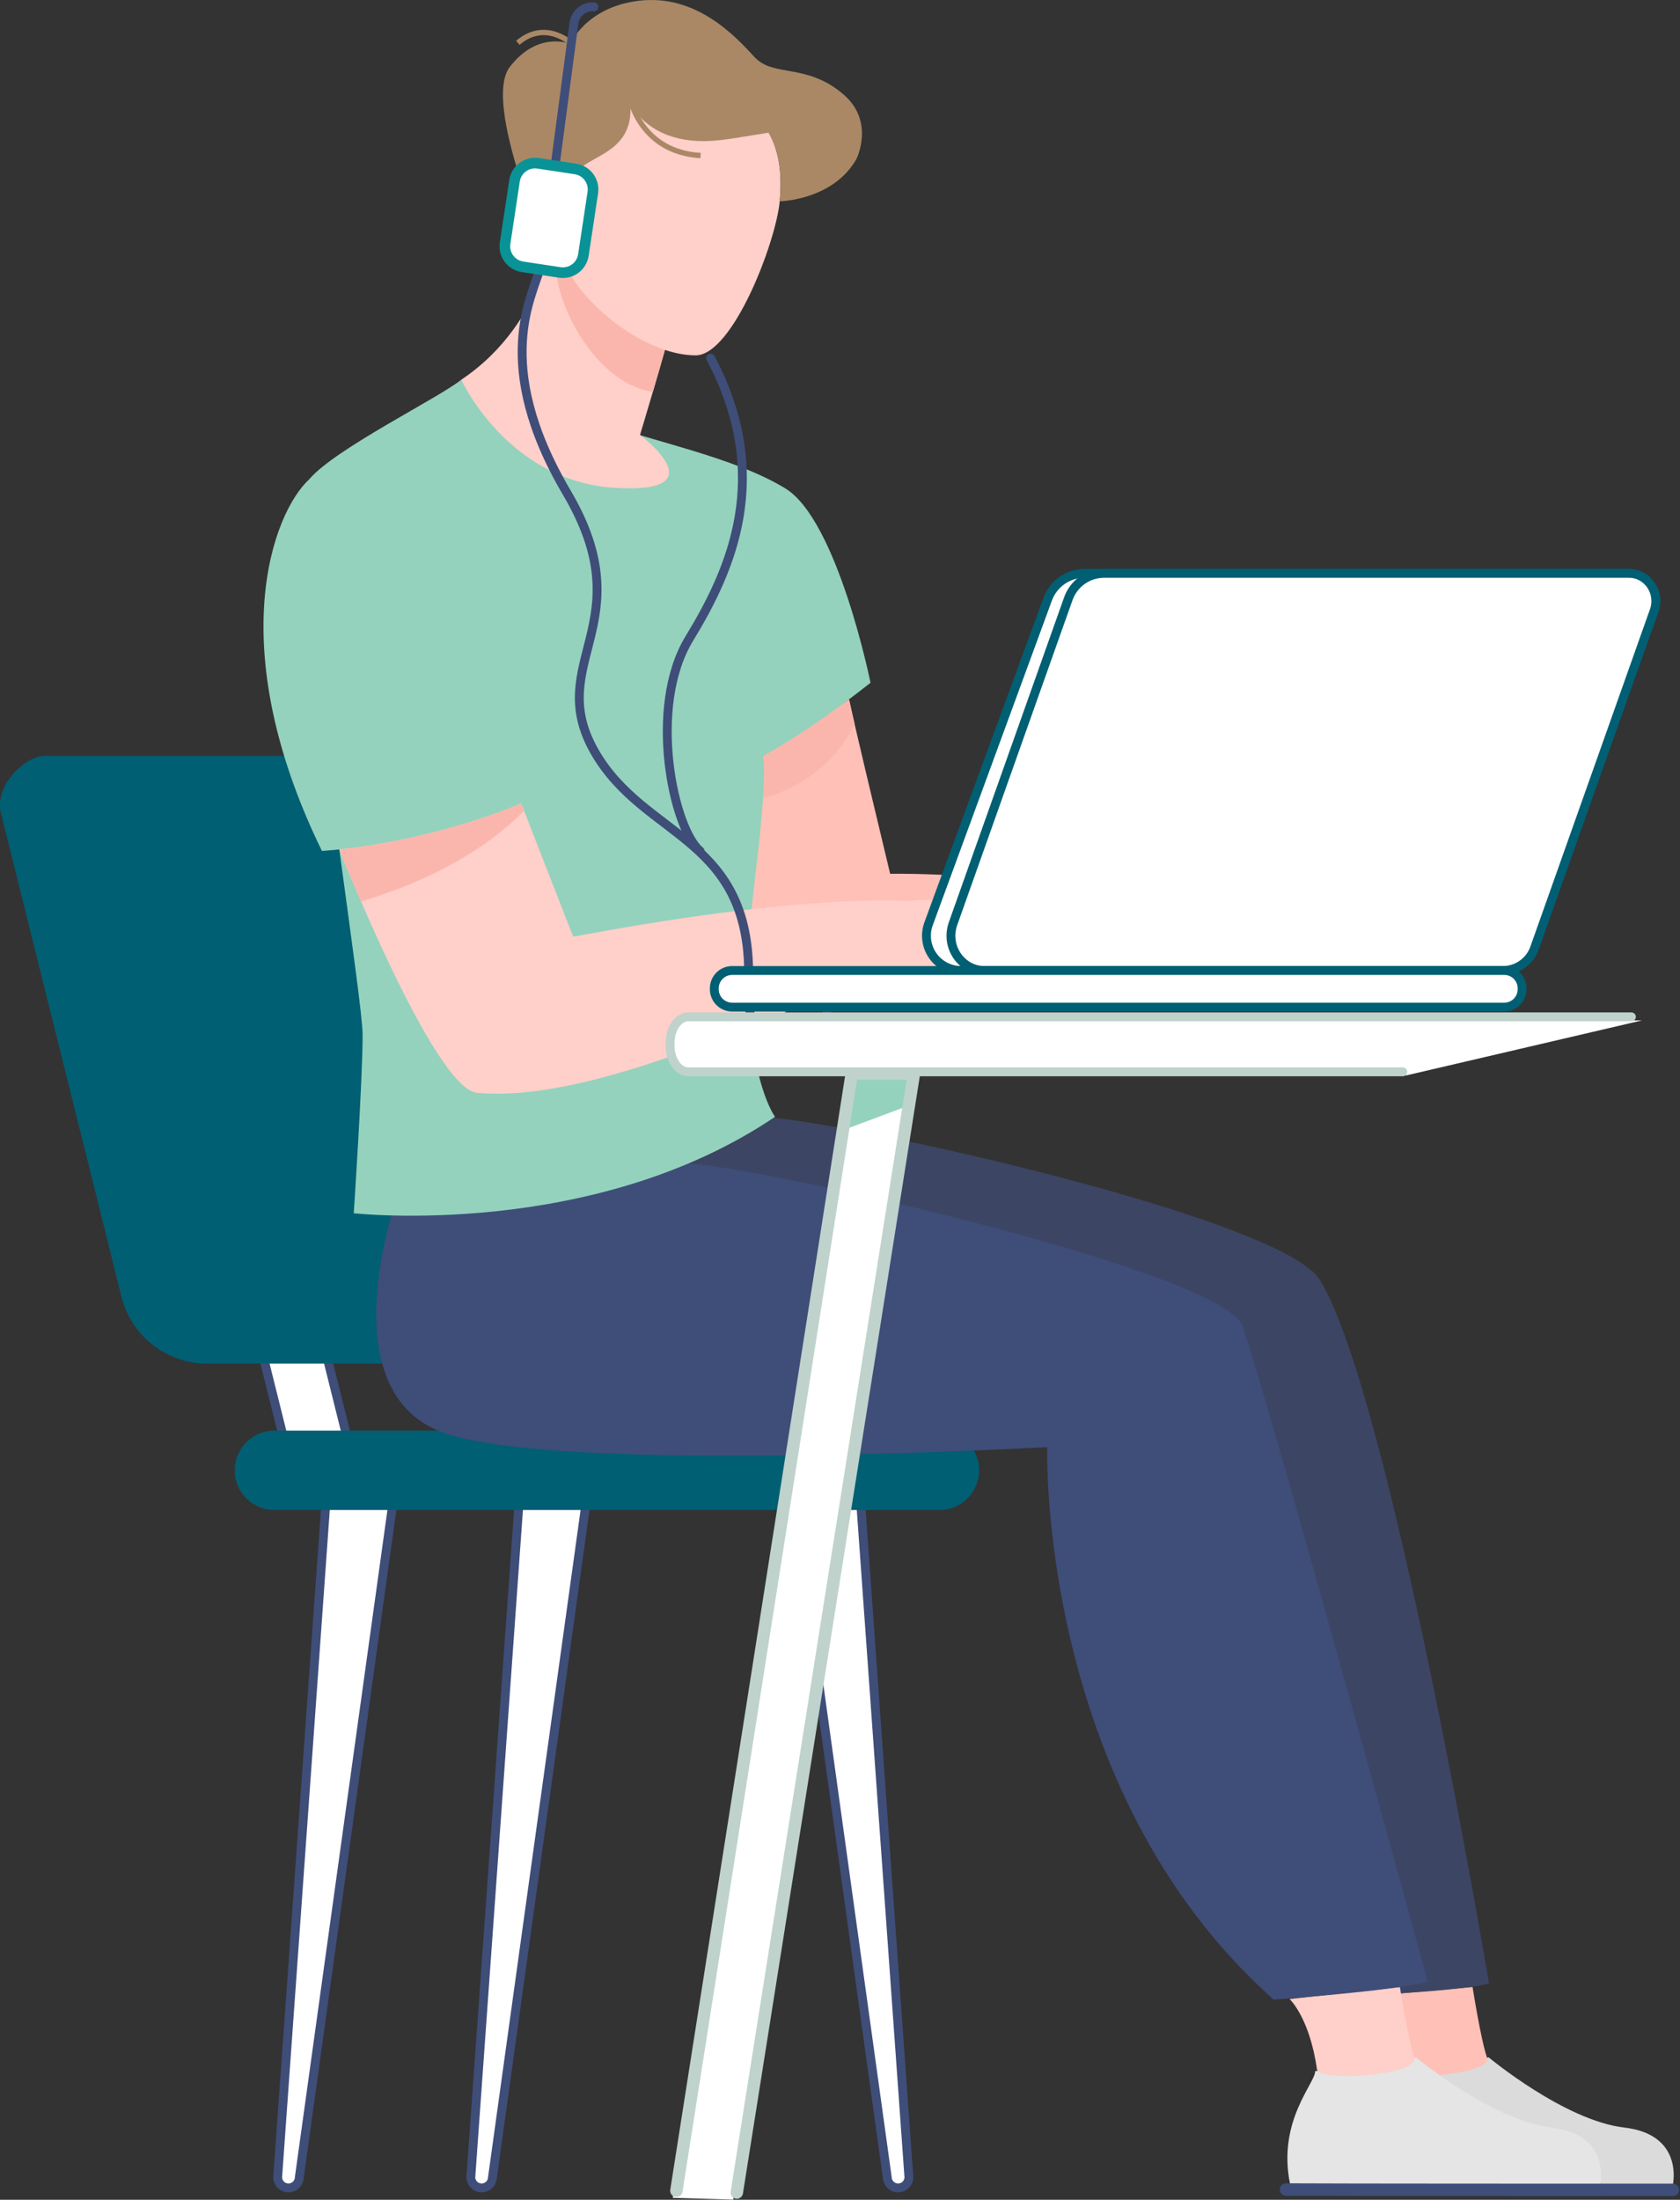 <svg width="948" height="1241" viewBox="0 0 948 1241" fill="none" xmlns="http://www.w3.org/2000/svg">
<rect x="0" y="0" width="948" height="1241" fill="#333333" stroke="none"/>
<g clip-path="url(#clip0_102_2)">
<path d="M506.78 1234.31C508.367 1234.31 509.891 1233.69 511.031 1232.59C512.172 1231.49 512.838 1229.99 512.89 1228.4L485.69 847.88H447.87L500.67 1228.4C500.722 1229.99 501.389 1231.49 502.529 1232.59C503.669 1233.69 505.194 1234.31 506.78 1234.31V1234.31Z" fill="white" stroke="#3F4D79" stroke-width="5" stroke-miterlimit="10" stroke-linecap="round"/>
<path d="M271.78 1234.31C273.366 1234.31 274.891 1233.69 276.031 1232.59C277.171 1231.49 277.838 1229.99 277.89 1228.4L330.69 847.88H292.87L265.67 1228.4C265.722 1229.99 266.388 1231.49 267.529 1232.59C268.669 1233.69 270.193 1234.31 271.78 1234.31V1234.31Z" fill="white" stroke="#3F4D79" stroke-width="5" stroke-miterlimit="10" stroke-linecap="round"/>
<path d="M162.78 1234.31C164.366 1234.31 165.891 1233.69 167.031 1232.59C168.171 1231.49 168.838 1229.99 168.89 1228.4L221.69 847.88H183.87L156.67 1228.4C156.722 1229.99 157.388 1231.49 158.529 1232.59C159.669 1233.69 161.193 1234.31 162.78 1234.31V1234.31Z" fill="white" stroke="#3F4D79" stroke-width="5" stroke-miterlimit="10" stroke-linecap="round"/>
<path d="M148.8 766.29L159.72 810.09H195.62L184.7 766.29H148.8Z" fill="white" stroke="#3F4D79" stroke-width="5" stroke-miterlimit="10" stroke-linecap="round"/>
<path d="M288.93 766.29L299.85 810.09H335.75L324.83 766.29H288.93Z" fill="white" stroke="#3F4D79" stroke-width="5" stroke-miterlimit="10" stroke-linecap="round"/>
<path d="M154.86 807.08H530.11C542.481 807.08 552.51 817.106 552.51 829.475C552.51 841.843 542.481 851.87 530.11 851.87H154.86C142.489 851.87 132.46 841.843 132.46 829.475C132.46 817.106 142.489 807.08 154.86 807.08Z" fill="#005F73"/>
<path d="M0.48 458.53L68.53 731.53C71.218 742.308 77.434 751.878 86.188 758.717C94.942 765.555 105.731 769.27 116.84 769.27H364.84C378.57 769.27 388.12 748.52 383.39 728.95L315.6 448.61C312.38 435.29 304.03 426.45 294.68 426.45H25.24C14.3 426.45 -3.25 443 0.48 458.53Z" fill="#005F73"/>
<path d="M783.14 1168.44C783.14 1175.36 761.73 1196.55 768.94 1231.97C768.94 1231.97 821.76 1232.05 847.67 1232.21C878.47 1232.4 943.98 1232.4 943.98 1232.4C943.98 1232.4 950.34 1204.17 916.6 1200.26C882.86 1196.35 840.09 1160.69 840.09 1160.69L783.14 1168.44Z" fill="#DBDBDB"/>
<path d="M766.67 1235.21C797.47 1235.4 943.98 1235.4 943.98 1235.4" stroke="#3F4D79" stroke-width="7" stroke-miterlimit="10" stroke-linecap="round"/>
<path d="M839.09 1160.69C835.75 1151.38 830.94 1120.97 830.94 1120.97L776.67 1125.73C776.67 1125.73 785.67 1146.06 784.14 1167.44C783.62 1174.65 842.76 1170.9 839.09 1160.69Z" fill="#FFC0B7"/>
<path d="M291.4 781.24C351.74 805.9 634.61 790.33 634.61 790.33C634.61 790.33 640.4 1011.94 746.77 1126.66C746.77 1126.66 820.14 1124.2 840.25 1119.01C840.25 1119.01 784.65 787.35 744.9 722.2C723.9 687.71 487.46 635.08 436.48 630.65C421.296 640.765 405.179 649.404 388.35 656.45C342.01 676 294.48 683 258.74 685.07C253.25 717.11 252.38 765.3 291.4 781.24Z" fill="#3C4564"/>
<path d="M742.14 1168.44C742.14 1175.36 720.73 1196.55 727.94 1231.97C727.94 1231.97 780.76 1232.05 806.67 1232.21C837.47 1232.4 902.98 1232.4 902.98 1232.4C902.98 1232.4 909.34 1204.17 875.6 1200.26C841.86 1196.35 799.09 1160.69 799.09 1160.69L742.14 1168.44Z" fill="#E5E5E5"/>
<path d="M725.67 1235.21C756.47 1235.4 902.98 1235.4 902.98 1235.4" stroke="#3F4D79" stroke-width="7" stroke-miterlimit="10" stroke-linecap="round"/>
<path d="M798.09 1160.69C794.75 1151.38 789.94 1120.97 789.94 1120.97L727.67 1127.73C727.67 1127.73 738.97 1138.09 743.14 1167.44C744.16 1174.59 801.76 1170.9 798.09 1160.69Z" fill="#FFCFC9"/>
<path d="M247.73 807.31C308.07 832 590.94 816.4 590.94 816.4C590.94 816.4 585.1 1009.4 718.72 1128.08C718.72 1128.08 785.58 1123.27 805.72 1118.08C805.72 1118.08 720.08 804.72 701.26 748.27C690.96 717.37 428.26 657.79 388.38 656.45C322.59 684.21 254.48 686.6 220.94 685.7C214.95 706 195.22 785.86 247.73 807.31Z" fill="#3F4D79"/>
<path d="M420.23 547C488.67 560.65 653.09 554.8 722.02 540.95C725.759 543.84 729.688 546.476 733.78 548.84C742.78 554.01 760.11 558.19 764.22 557.96C768.33 557.73 793.55 553.86 793.55 553.86C793.55 553.86 794.45 551.01 790.76 547.25C787.07 543.49 760.02 546.48 769.91 538.25C774.31 534.57 796.22 542.85 805.75 552.03C815.28 561.21 819.75 553.94 819.75 553.94C819.75 553.94 810.63 536.94 807.36 533.86C804.09 530.78 782.36 517.72 767.64 515.73C756.98 514.29 731.34 516.27 717.77 519.54C667.48 507.6 570.99 492.38 502.29 492.93C493.16 454.93 482.07 408.41 479.12 394.65L430.28 426.65L420.23 547Z" fill="#FFC0B7"/>
<path d="M479.12 394.65L482.2 408.3C482.2 408.3 469.55 440.35 428.72 450.93L430.28 426.63L479.12 394.65Z" fill="#FAB6AD"/>
<path d="M181.66 480.06C181.66 480.06 185.31 479.83 191.46 479.2C198.46 530.89 204.62 574.31 204.62 583.84C204.62 609.45 199.62 684.45 199.62 684.45C199.62 684.45 334.48 699.58 437.34 630.06C437.34 630.06 413.5 597.97 425.87 496.85C434.09 429.58 430.28 426.63 430.28 426.63C430.28 426.63 455.48 413.49 491.22 385.18C491.22 385.18 472.67 293.48 443.08 275.49C413.49 257.5 367.57 249.11 337.08 237.63C306.59 226.15 260.24 214.23 260.24 214.23C247.87 224.38 189.14 253.09 174.57 270.31C153.81 289.34 125.35 364.81 181.66 480.06Z" fill="#94D2BD"/>
<path d="M300.23 449.9C300.23 449.9 287.62 429.19 272.41 353.69" stroke="#94D2BD" stroke-width="5" stroke-miterlimit="10"/>
<path d="M431.4 424.72C432.84 406.46 430.9 372.29 428.54 353.3" stroke="#94D2BD" stroke-width="5" stroke-miterlimit="10"/>
<path d="M191.48 479.2C191.48 479.2 244.93 614.28 269.13 616.52C347.95 623.81 479.67 548.75 508.13 547.87L520.61 547.47C527.61 551.58 536.51 555.08 544.04 552.87C559.22 548.43 571.38 537.46 581.44 542.17C591.5 546.88 603.11 555.92 609.49 555.17C622.84 553.56 630.54 546.47 630.54 546.47C630.54 546.47 622.23 537.41 613.84 528.8C619.79 531.13 628.84 537.53 633.47 539.73C640.47 543.04 644.07 537.12 644.07 537.12C644.07 537.12 628.46 523.33 623.07 520.06C617.86 516.91 603.24 513.6 595.86 513.44C586.93 512.24 537.95 505.55 512.71 508.21C483.77 507.14 425.71 509.21 323.43 528.44L294.12 453.26C294.12 453.26 249.61 473.05 191.48 479.2Z" fill="#FFCFC9"/>
<path d="M191.48 479.21C191.48 479.21 196.31 491.42 203.73 508.56C228.04 501.38 267.45 486.13 295.73 457.38L294.12 453.24C294.12 453.24 249.6 473.05 191.48 479.21Z" fill="#FAB6AD"/>
<path d="M313.7 124.14C313.7 124.14 309.7 181.14 260.27 214.23C260.27 214.23 286.32 271.23 346.38 275.17C406.44 279.11 361.15 245.38 361.15 245.38C361.15 245.38 376.82 193.53 379.48 181.17L313.7 124.14Z" fill="#FFCFC9"/>
<path d="M313.88 153.74C316.88 179.81 339.88 217.18 368.41 221.01C372.89 205.76 378.05 187.79 379.47 181.17L317.02 127L315.08 130.86C315.08 130.86 313.24 148.24 313.88 153.74Z" fill="#FAB6AD"/>
<path d="M318.4 128.22C318.4 128.22 317.47 146.09 319.87 151.08C330.92 174.08 365.57 200.48 392.51 200.48C413.36 200.48 437.79 136.95 439.99 113.54C442.19 90.13 439.11 53.04 382.59 48.63C326.07 44.22 322.09 102.94 322.09 102.94L318.4 128.22Z" fill="#FFCFC9"/>
<path d="M483.27 89.7C483.27 89.7 493.78 68.82 476.21 53.49C455.48 35.38 436.48 43.77 425.86 32.29C415.24 20.81 393.05 -3.71 360.06 0.48C330.48 4.24 321.85 24.78 321.85 24.78C321.85 24.78 303.55 17.07 287.66 37.78C271.77 58.49 310.15 144.78 310.15 144.78C310.15 144.78 320.48 110.4 322.09 103C325.7 86.43 358.3 90.34 355.65 57.95C355.65 57.95 364.48 80.03 398.04 79.61C408.04 79.49 420.96 76.75 433.79 74.85C440.89 87.42 441.08 102.15 439.99 113.59C439.99 113.54 470 113.08 483.27 89.7Z" fill="#AA8866"/>
<path d="M322.76 24.78C322.76 24.78 307.94 10.69 292.21 24.16" stroke="#AA8866" stroke-width="3" stroke-miterlimit="10"/>
<path d="M355.65 56.08C355.65 56.08 361.8 85.81 395.31 87.75" stroke="#AA8866" stroke-width="3" stroke-miterlimit="10"/>
<path d="M313.21 93.54L323.87 13.05C324.223 10.371 325.586 7.928 327.682 6.221C329.777 4.514 332.445 3.673 335.14 3.87" stroke="#3F4D79" stroke-width="5" stroke-miterlimit="10" stroke-linecap="round"/>
<path d="M304.34 151.92C301.48 166 276.58 204.51 319.87 278C363.16 351.49 306.87 373.38 335.34 423.72C363.81 474.06 425.53 471.3 422.34 555.54C420.24 610.97 469.94 618.47 467.07 555.54" stroke="#3F4D79" stroke-width="5" stroke-miterlimit="10" stroke-linecap="round"/>
<path d="M395.05 480.07C380.19 467.94 365.16 399.25 389 360.17C412.84 321.09 436.14 268.41 401 202.05" stroke="#3F4D79" stroke-width="5" stroke-miterlimit="10" stroke-linecap="round"/>
<path d="M303.67 92.135L324.691 95.31C331.086 96.276 335.487 102.243 334.521 108.638L329.199 143.868C328.233 150.263 322.266 154.664 315.871 153.698L294.85 150.523C288.455 149.557 284.054 143.59 285.02 137.195L290.342 101.965C291.308 95.57 297.275 91.169 303.67 92.135Z" fill="white" stroke="#0A9396" stroke-width="6" stroke-miterlimit="10"/>
<path d="M926.58 575.65H388.48C382.76 575.65 378.12 582.29 378.12 590.49V591.85C378.12 600.04 382.76 606.68 388.48 606.68H793.58" fill="white"/>
<path d="M920.58 573.65H388.48C382.76 573.65 378.12 580.29 378.12 588.49V589.85C378.12 598.04 382.76 604.68 388.48 604.68H791.58" stroke="#BFD2CC" stroke-width="5" stroke-miterlimit="10" stroke-linecap="round"/>
<path d="M413.77 1240.91L515.72 605.68H480.62L379.67 1239.91L413.77 1240.91Z" fill="white"/>
<path d="M474.69 637.94L512.55 623.81L515.73 605.68H480.61L474.69 637.94Z" fill="#94D2BD"/>
<path d="M415.77 1236.91L515.72 605.68H480.62L381.67 1235.91" stroke="#BFD2CC" stroke-width="7" stroke-miterlimit="10" stroke-linecap="round"/>
<path d="M542.38 547.5H845.21C849.223 547.502 853.14 546.272 856.43 543.975C859.721 541.679 862.227 538.427 863.61 534.66L933.4 344.47C934.273 342.111 934.562 339.577 934.243 337.082C933.924 334.588 933.006 332.207 931.568 330.144C930.13 328.081 928.214 326.397 925.983 325.235C923.753 324.072 921.275 323.467 918.76 323.47H611.93C607.402 323.474 602.984 324.87 599.276 327.469C595.568 330.068 592.749 333.745 591.2 338L523.98 521.16C522.896 524.121 522.542 527.301 522.949 530.428C523.355 533.556 524.511 536.539 526.317 539.124C528.123 541.71 530.526 543.821 533.323 545.279C536.119 546.737 539.226 547.499 542.38 547.5Z" fill="white" stroke="#005F73" stroke-width="5" stroke-miterlimit="10"/>
<path d="M555.56 547.5H848.21C852.137 547.46 855.956 546.204 859.14 543.904C862.324 541.605 864.717 538.375 865.99 534.66L933.43 344.47C937.04 334.3 929.76 323.47 919.28 323.47H622.77C618.348 323.519 614.05 324.938 610.469 327.531C606.887 330.124 604.197 333.764 602.77 337.95L537.77 521.12C533.25 534 542.4 547.5 555.56 547.5Z" fill="white" stroke="#005F73" stroke-width="5" stroke-miterlimit="10"/>
<path d="M413.14 547.5H848.83C854.392 547.5 858.9 552.009 858.9 557.57V558.09C858.9 563.652 854.392 568.16 848.83 568.16H413.14C407.579 568.16 403.07 563.652 403.07 558.09V557.57C403.07 552.009 407.579 547.5 413.14 547.5Z" fill="white" stroke="#005F73" stroke-width="5" stroke-miterlimit="10"/>
</g>
<defs>
<clipPath id="clip0_102_2">
<rect width="947.48" height="1240.91" fill="white" transform="matrix(-1 0 0 1 947.48 0)"/>
</clipPath>
</defs>
</svg>
